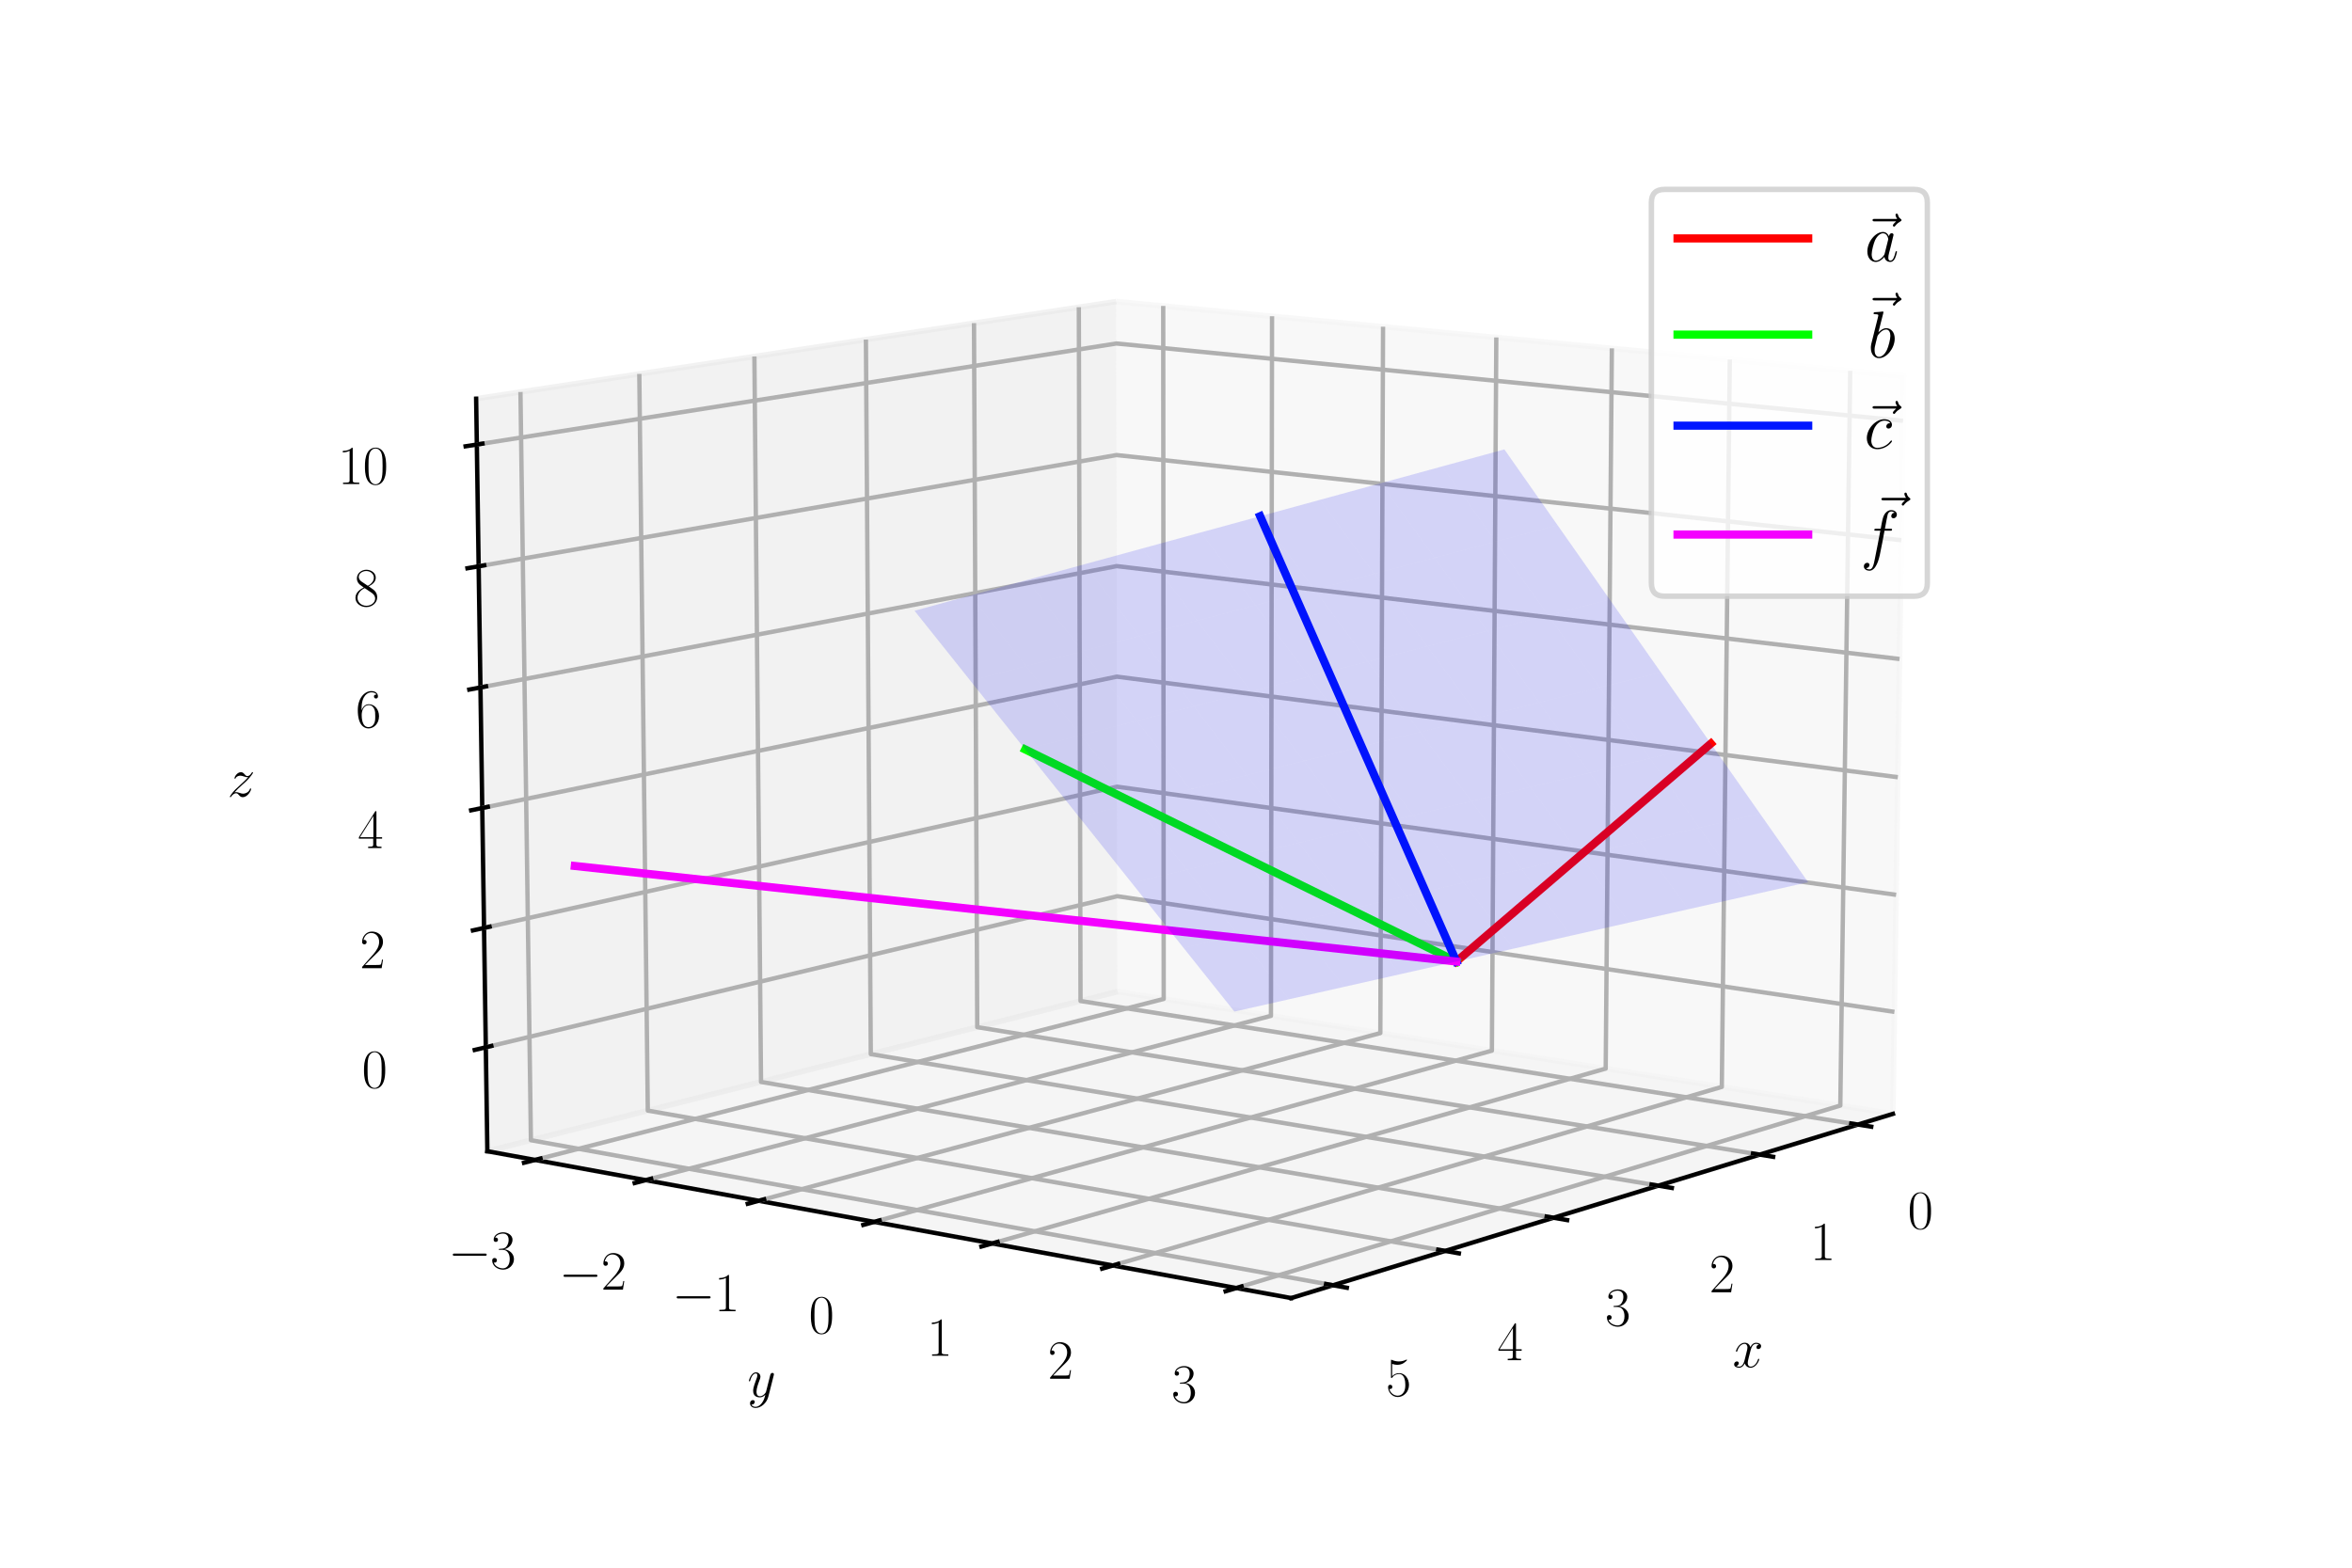<?xml version="1.0" encoding="utf-8" standalone="no"?>
<!DOCTYPE svg PUBLIC "-//W3C//DTD SVG 1.1//EN"
  "http://www.w3.org/Graphics/SVG/1.1/DTD/svg11.dtd">
<svg xmlns:xlink="http://www.w3.org/1999/xlink" width="432pt" height="288pt" viewBox="0 0 432 288" xmlns="http://www.w3.org/2000/svg" version="1.1">
 <defs>
  <style type="text/css">*{stroke-linejoin: round; stroke-linecap: butt}</style>
 </defs>
 <g id="figure_1">
  <g id="patch_1">
   <path d="M 0 288 
L 432 288 
L 432 0 
L 0 0 
z
" style="fill: #ffffff"/>
  </g>
  <g id="patch_2">
   <path d="M 72 288 
L 360 288 
L 360 0 
L 72 0 
z
" style="fill: #ffffff"/>
  </g>
  <g id="pane3d_1">
   <g id="patch_3">
    <path d="M 205.24 182.176 
L 347.68 204.625 
L 349.657 69.06 
L 205.029 55.393 
" style="fill: #f2f2f2; opacity: 0.5; stroke: #f2f2f2; stroke-linejoin: miter"/>
   </g>
  </g>
  <g id="pane3d_2">
   <g id="patch_4">
    <path d="M 205.24 182.176 
L 89.515 211.491 
L 87.457 73.245 
L 205.029 55.393 
" style="fill: #e6e6e6; opacity: 0.5; stroke: #e6e6e6; stroke-linejoin: miter"/>
   </g>
  </g>
  <g id="pane3d_3">
   <g id="patch_5">
    <path d="M 205.24 182.176 
L 89.515 211.491 
L 237.149 238.468 
L 347.68 204.625 
" style="fill: #ececec; opacity: 0.5; stroke: #ececec; stroke-linejoin: miter"/>
   </g>
  </g>
  <g id="axis3d_1">
   <g id="line2d_1">
    <path d="M 347.68 204.625 
L 237.149 238.468 
" style="fill: none; stroke: #000000; stroke-width: 0.8; stroke-linecap: square"/>
   </g>
   <g id="text_1">
    <!-- $x$ -->
    <g transform="translate(318.228 251.166)scale(0.1 -0.1)">
     <defs>
      <path id="CMMI12-78" d="M 3034 2606 
C 2829 2567 2752 2414 2752 2293 
C 2752 2139 2874 2088 2963 2088 
C 3155 2088 3290 2254 3290 2427 
C 3290 2695 2982 2816 2714 2816 
C 2323 2816 2106 2433 2048 2312 
C 1901 2816 1504 2816 1389 2816 
C 736 2816 390 1980 390 1839 
C 390 1814 416 1782 461 1782 
C 512 1782 525 1820 538 1846 
C 755 2555 1184 2689 1370 2689 
C 1658 2689 1715 2420 1715 2267 
C 1715 2127 1677 1980 1600 1673 
L 1382 798 
C 1286 415 1101 64 762 64 
C 730 64 570 64 435 147 
C 666 192 717 383 717 460 
C 717 588 621 664 499 664 
C 346 664 179 530 179 326 
C 179 57 480 -64 755 -64 
C 1062 -64 1280 179 1414 441 
C 1517 64 1837 -64 2074 -64 
C 2726 -64 3072 773 3072 913 
C 3072 945 3046 971 3008 971 
C 2950 971 2944 939 2925 888 
C 2752 326 2381 64 2093 64 
C 1869 64 1747 230 1747 492 
C 1747 632 1773 734 1875 1156 
L 2099 2024 
C 2195 2408 2413 2689 2707 2689 
C 2720 2689 2899 2689 3034 2606 
z
" transform="scale(0.016)"/>
     </defs>
     <use xlink:href="#CMMI12-78" transform="scale(0.996)"/>
    </g>
   </g>
   <g id="Line3DCollection_1">
    <path d="M 341.248 206.595 
L 198.464 183.893 
L 198.153 56.437 
" style="fill: none; stroke: #b0b0b0; stroke-width: 0.8"/>
    <path d="M 323.214 212.116 
L 179.493 188.699 
L 178.898 59.361 
" style="fill: none; stroke: #b0b0b0; stroke-width: 0.8"/>
    <path d="M 304.587 217.819 
L 159.941 193.651 
L 159.044 62.376 
" style="fill: none; stroke: #b0b0b0; stroke-width: 0.8"/>
    <path d="M 285.337 223.713 
L 139.78 198.759 
L 138.563 65.485 
" style="fill: none; stroke: #b0b0b0; stroke-width: 0.8"/>
    <path d="M 265.431 229.808 
L 118.982 204.027 
L 117.423 68.695 
" style="fill: none; stroke: #b0b0b0; stroke-width: 0.8"/>
    <path d="M 244.836 236.114 
L 97.515 209.465 
L 95.594 72.01 
" style="fill: none; stroke: #b0b0b0; stroke-width: 0.8"/>
   </g>
   <g id="xtick_1">
    <g id="line2d_2">
     <path d="M 340.025 206.4 
L 343.698 206.984 
" style="fill: none; stroke: #000000; stroke-width: 0.8; stroke-linecap: square"/>
    </g>
    <g id="text_2">
     <!-- $\mathdefault{0}$ -->
     <g transform="translate(350.392 225.722)scale(0.1 -0.1)">
      <defs>
       <path id="CMR17-30" d="M 2688 2025 
C 2688 2416 2682 3080 2413 3591 
C 2176 4039 1798 4198 1466 4198 
C 1158 4198 768 4058 525 3597 
C 269 3118 243 2524 243 2025 
C 243 1661 250 1106 448 619 
C 723 -39 1216 -128 1466 -128 
C 1760 -128 2208 -7 2470 600 
C 2662 1042 2688 1559 2688 2025 
z
M 1466 -26 
C 1056 -26 813 325 723 812 
C 653 1188 653 1738 653 2096 
C 653 2588 653 2997 736 3387 
C 858 3929 1216 4096 1466 4096 
C 1728 4096 2067 3923 2189 3400 
C 2272 3036 2278 2607 2278 2096 
C 2278 1680 2278 1169 2202 792 
C 2067 95 1690 -26 1466 -26 
z
" transform="scale(0.016)"/>
      </defs>
      <use xlink:href="#CMR17-30" transform="scale(0.996)"/>
     </g>
    </g>
   </g>
   <g id="xtick_2">
    <g id="line2d_3">
     <path d="M 321.982 211.915 
L 325.683 212.518 
" style="fill: none; stroke: #000000; stroke-width: 0.8; stroke-linecap: square"/>
    </g>
    <g id="text_3">
     <!-- $\mathdefault{1}$ -->
     <g transform="translate(332.469 231.467)scale(0.1 -0.1)">
      <defs>
       <path id="CMR17-31" d="M 1702 4058 
C 1702 4192 1696 4192 1606 4192 
C 1357 3916 979 3827 621 3827 
C 602 3827 570 3827 563 3808 
C 557 3795 557 3782 557 3648 
C 755 3648 1088 3686 1344 3839 
L 1344 461 
C 1344 236 1331 160 781 160 
L 589 160 
L 589 0 
C 896 0 1216 0 1523 0 
C 1830 0 2150 0 2458 0 
L 2458 160 
L 2266 160 
C 1715 160 1702 230 1702 458 
L 1702 4058 
z
" transform="scale(0.016)"/>
      </defs>
      <use xlink:href="#CMR17-31" transform="scale(0.996)"/>
     </g>
    </g>
   </g>
   <g id="xtick_3">
    <g id="line2d_4">
     <path d="M 303.345 217.612 
L 307.075 218.235 
" style="fill: none; stroke: #000000; stroke-width: 0.8; stroke-linecap: square"/>
    </g>
    <g id="text_4">
     <!-- $\mathdefault{2}$ -->
     <g transform="translate(313.953 237.401)scale(0.1 -0.1)">
      <defs>
       <path id="CMR17-32" d="M 2669 989 
L 2554 989 
C 2490 536 2438 459 2413 420 
C 2381 369 1920 369 1830 369 
L 602 369 
C 832 619 1280 1072 1824 1597 
C 2214 1967 2669 2402 2669 3035 
C 2669 3790 2067 4224 1395 4224 
C 691 4224 262 3604 262 3030 
C 262 2780 448 2748 525 2748 
C 589 2748 781 2787 781 3010 
C 781 3207 614 3264 525 3264 
C 486 3264 448 3258 422 3245 
C 544 3790 915 4058 1306 4058 
C 1862 4058 2227 3617 2227 3035 
C 2227 2479 1901 2000 1536 1584 
L 262 146 
L 262 0 
L 2515 0 
L 2669 989 
z
" transform="scale(0.016)"/>
      </defs>
      <use xlink:href="#CMR17-32" transform="scale(0.996)"/>
     </g>
    </g>
   </g>
   <g id="xtick_4">
    <g id="line2d_5">
     <path d="M 284.086 223.499 
L 287.843 224.143 
" style="fill: none; stroke: #000000; stroke-width: 0.8; stroke-linecap: square"/>
    </g>
    <g id="text_5">
     <!-- $\mathdefault{3}$ -->
     <g transform="translate(294.814 243.534)scale(0.1 -0.1)">
      <defs>
       <path id="CMR17-33" d="M 1414 2157 
C 1984 2157 2234 1662 2234 1090 
C 2234 320 1824 25 1453 25 
C 1114 25 563 194 390 693 
C 422 680 454 680 486 680 
C 640 680 755 782 755 948 
C 755 1133 614 1216 486 1216 
C 378 1216 211 1165 211 926 
C 211 335 787 -128 1466 -128 
C 2176 -128 2720 430 2720 1085 
C 2720 1707 2208 2157 1600 2227 
C 2086 2328 2554 2756 2554 3329 
C 2554 3820 2048 4179 1472 4179 
C 890 4179 378 3829 378 3329 
C 378 3110 544 3072 627 3072 
C 762 3072 877 3155 877 3321 
C 877 3486 762 3569 627 3569 
C 602 3569 570 3569 544 3557 
C 730 3959 1235 4032 1459 4032 
C 1683 4032 2106 3925 2106 3320 
C 2106 3143 2080 2828 1862 2550 
C 1670 2304 1453 2304 1242 2284 
C 1210 2284 1062 2269 1037 2269 
C 992 2263 966 2257 966 2208 
C 966 2163 973 2157 1101 2157 
L 1414 2157 
z
" transform="scale(0.016)"/>
      </defs>
      <use xlink:href="#CMR17-33" transform="scale(0.996)"/>
     </g>
    </g>
   </g>
   <g id="xtick_5">
    <g id="line2d_6">
     <path d="M 264.171 229.586 
L 267.956 230.253 
" style="fill: none; stroke: #000000; stroke-width: 0.8; stroke-linecap: square"/>
    </g>
    <g id="text_6">
     <!-- $\mathdefault{4}$ -->
     <g transform="translate(275.022 249.878)scale(0.1 -0.1)">
      <defs>
       <path id="CMR17-34" d="M 2150 4122 
C 2150 4256 2144 4256 2029 4256 
L 128 1254 
L 128 1088 
L 1779 1088 
L 1779 457 
C 1779 224 1766 160 1318 160 
L 1197 160 
L 1197 0 
C 1402 0 1747 0 1965 0 
C 2182 0 2528 0 2733 0 
L 2733 160 
L 2611 160 
C 2163 160 2150 224 2150 457 
L 2150 1088 
L 2803 1088 
L 2803 1254 
L 2150 1254 
L 2150 4122 
z
M 1798 3703 
L 1798 1254 
L 256 1254 
L 1798 3703 
z
" transform="scale(0.016)"/>
      </defs>
      <use xlink:href="#CMR17-34" transform="scale(0.996)"/>
     </g>
    </g>
   </g>
   <g id="xtick_6">
    <g id="line2d_7">
     <path d="M 243.567 235.884 
L 247.379 236.574 
" style="fill: none; stroke: #000000; stroke-width: 0.8; stroke-linecap: square"/>
    </g>
    <g id="text_7">
     <!-- $\mathdefault{5}$ -->
     <g transform="translate(254.54 256.442)scale(0.1 -0.1)">
      <defs>
       <path id="CMR17-35" d="M 730 3692 
C 794 3666 1056 3584 1325 3584 
C 1920 3584 2246 3911 2432 4100 
C 2432 4157 2432 4192 2394 4192 
C 2387 4192 2374 4192 2323 4163 
C 2099 4058 1837 3973 1517 3973 
C 1325 3973 1037 3999 723 4139 
C 653 4171 640 4171 634 4171 
C 602 4171 595 4164 595 4037 
L 595 2203 
C 595 2089 595 2057 659 2057 
C 691 2057 704 2070 736 2114 
C 941 2401 1222 2522 1542 2522 
C 1766 2522 2246 2382 2246 1289 
C 2246 1085 2246 715 2054 421 
C 1894 159 1645 25 1370 25 
C 947 25 518 320 403 814 
C 429 807 480 795 506 795 
C 589 795 749 840 749 1038 
C 749 1210 627 1280 506 1280 
C 358 1280 262 1190 262 1011 
C 262 454 704 -128 1382 -128 
C 2042 -128 2669 440 2669 1264 
C 2669 2030 2170 2624 1549 2624 
C 1222 2624 947 2503 730 2274 
L 730 3692 
z
" transform="scale(0.016)"/>
      </defs>
      <use xlink:href="#CMR17-35" transform="scale(0.996)"/>
     </g>
    </g>
   </g>
  </g>
  <g id="axis3d_2">
   <g id="line2d_8">
    <path d="M 89.515 211.491 
L 237.149 238.468 
" style="fill: none; stroke: #000000; stroke-width: 0.8; stroke-linecap: square"/>
   </g>
   <g id="text_8">
    <!-- $y$ -->
    <g transform="translate(137.274 256.605)scale(0.1 -0.1)">
     <defs>
      <path id="CMMI12-79" d="M 1683 -700 
C 1510 -939 1261 -1152 947 -1152 
C 870 -1152 563 -1152 467 -889 
C 486 -895 518 -895 531 -895 
C 723 -895 851 -729 851 -582 
C 851 -435 730 -384 634 -384 
C 531 -384 307 -458 307 -759 
C 307 -1071 582 -1286 947 -1286 
C 1587 -1286 2234 -700 2413 6 
L 3040 2485 
C 3046 2517 3059 2556 3059 2594 
C 3059 2689 2982 2753 2886 2753 
C 2829 2753 2694 2727 2643 2535 
L 2170 658 
C 2138 543 2138 530 2086 460 
C 1958 281 1747 64 1440 64 
C 1082 64 1050 415 1050 588 
C 1050 952 1222 1443 1395 1903 
C 1466 2088 1504 2178 1504 2305 
C 1504 2574 1312 2816 998 2816 
C 410 2816 173 1890 173 1839 
C 173 1814 198 1782 243 1782 
C 301 1782 307 1807 333 1897 
C 486 2433 730 2689 979 2689 
C 1037 2689 1146 2689 1146 2478 
C 1146 2312 1075 2127 979 1884 
C 666 1047 666 837 666 683 
C 666 77 1101 -64 1421 -64 
C 1606 -64 1837 -6 2061 230 
L 2067 224 
C 1971 -147 1907 -392 1683 -700 
z
" transform="scale(0.016)"/>
     </defs>
     <use xlink:href="#CMMI12-79" transform="scale(0.996)"/>
    </g>
   </g>
   <g id="Line3DCollection_2">
    <path d="M 213.651 56.208 
L 213.74 183.516 
L 98.271 213.091 
" style="fill: none; stroke: #b0b0b0; stroke-width: 0.8"/>
    <path d="M 233.64 58.097 
L 233.442 186.621 
L 118.591 216.804 
" style="fill: none; stroke: #b0b0b0; stroke-width: 0.8"/>
    <path d="M 254.029 60.023 
L 253.531 189.787 
L 139.349 220.597 
" style="fill: none; stroke: #b0b0b0; stroke-width: 0.8"/>
    <path d="M 274.83 61.989 
L 274.022 193.016 
L 160.561 224.473 
" style="fill: none; stroke: #b0b0b0; stroke-width: 0.8"/>
    <path d="M 296.056 63.995 
L 294.924 196.311 
L 182.242 228.435 
" style="fill: none; stroke: #b0b0b0; stroke-width: 0.8"/>
    <path d="M 317.72 66.042 
L 316.251 199.672 
L 204.406 232.485 
" style="fill: none; stroke: #b0b0b0; stroke-width: 0.8"/>
    <path d="M 339.836 68.132 
L 338.017 203.102 
L 227.071 236.626 
" style="fill: none; stroke: #b0b0b0; stroke-width: 0.8"/>
   </g>
   <g id="xtick_7">
    <g id="line2d_9">
     <path d="M 99.28 212.833 
L 96.248 213.609 
" style="fill: none; stroke: #000000; stroke-width: 0.8; stroke-linecap: square"/>
    </g>
    <g id="text_9">
     <!-- $\mathdefault{−3}$ -->
     <g transform="translate(82.318 233.046)scale(0.1 -0.1)">
      <defs>
       <path id="CMSY10-0" d="M 4218 1472 
C 4326 1472 4442 1472 4442 1600 
C 4442 1728 4326 1728 4218 1728 
L 755 1728 
C 646 1728 531 1728 531 1600 
C 531 1472 646 1472 755 1472 
L 4218 1472 
z
" transform="scale(0.016)"/>
      </defs>
      <use xlink:href="#CMSY10-0" transform="scale(0.996)"/>
      <use xlink:href="#CMR17-33" transform="translate(77.487 0)scale(0.996)"/>
     </g>
    </g>
   </g>
   <g id="xtick_8">
    <g id="line2d_10">
     <path d="M 119.595 216.54 
L 116.577 217.333 
" style="fill: none; stroke: #000000; stroke-width: 0.8; stroke-linecap: square"/>
    </g>
    <g id="text_10">
     <!-- $\mathdefault{−2}$ -->
     <g transform="translate(102.658 236.921)scale(0.1 -0.1)">
      <use xlink:href="#CMSY10-0" transform="scale(0.996)"/>
      <use xlink:href="#CMR17-32" transform="translate(77.487 0)scale(0.996)"/>
     </g>
    </g>
   </g>
   <g id="xtick_9">
    <g id="line2d_11">
     <path d="M 140.349 220.328 
L 137.346 221.138 
" style="fill: none; stroke: #000000; stroke-width: 0.8; stroke-linecap: square"/>
    </g>
    <g id="text_11">
     <!-- $\mathdefault{−1}$ -->
     <g transform="translate(123.439 240.881)scale(0.1 -0.1)">
      <use xlink:href="#CMSY10-0" transform="scale(0.996)"/>
      <use xlink:href="#CMR17-31" transform="translate(77.487 0)scale(0.996)"/>
     </g>
    </g>
   </g>
   <g id="xtick_10">
    <g id="line2d_12">
     <path d="M 161.556 224.198 
L 158.569 225.026 
" style="fill: none; stroke: #000000; stroke-width: 0.8; stroke-linecap: square"/>
    </g>
    <g id="text_12">
     <!-- $\mathdefault{0}$ -->
     <g transform="translate(148.551 244.928)scale(0.1 -0.1)">
      <use xlink:href="#CMR17-30" transform="scale(0.996)"/>
     </g>
    </g>
   </g>
   <g id="xtick_11">
    <g id="line2d_13">
     <path d="M 183.23 228.153 
L 180.261 229 
" style="fill: none; stroke: #000000; stroke-width: 0.8; stroke-linecap: square"/>
    </g>
    <g id="text_13">
     <!-- $\mathdefault{1}$ -->
     <g transform="translate(170.261 249.064)scale(0.1 -0.1)">
      <use xlink:href="#CMR17-31" transform="scale(0.996)"/>
     </g>
    </g>
   </g>
   <g id="xtick_12">
    <g id="line2d_14">
     <path d="M 205.388 232.197 
L 202.438 233.062 
" style="fill: none; stroke: #000000; stroke-width: 0.8; stroke-linecap: square"/>
    </g>
    <g id="text_14">
     <!-- $\mathdefault{2}$ -->
     <g transform="translate(192.459 253.294)scale(0.1 -0.1)">
      <use xlink:href="#CMR17-32" transform="scale(0.996)"/>
     </g>
    </g>
   </g>
   <g id="xtick_13">
    <g id="line2d_15">
     <path d="M 228.046 236.332 
L 225.117 237.217 
" style="fill: none; stroke: #000000; stroke-width: 0.8; stroke-linecap: square"/>
    </g>
    <g id="text_15">
     <!-- $\mathdefault{3}$ -->
     <g transform="translate(215.161 257.62)scale(0.1 -0.1)">
      <use xlink:href="#CMR17-33" transform="scale(0.996)"/>
     </g>
    </g>
   </g>
  </g>
  <g id="axis3d_3">
   <g id="line2d_16">
    <path d="M 89.515 211.491 
L 87.457 73.245 
" style="fill: none; stroke: #000000; stroke-width: 0.8; stroke-linecap: square"/>
   </g>
   <g id="text_16">
    <!-- $z$ -->
    <g transform="translate(41.781 146.347)scale(0.1 -0.1)">
     <defs>
      <path id="CMMI12-7a" d="M 813 486 
C 1088 803 1312 1004 1632 1296 
C 2016 1632 2182 1793 2272 1891 
C 2720 2338 2944 2713 2944 2764 
C 2944 2816 2893 2816 2880 2816 
C 2835 2816 2822 2793 2790 2750 
C 2630 2494 2477 2367 2310 2367 
C 2176 2367 2106 2421 1984 2565 
C 1850 2715 1741 2816 1555 2816 
C 1088 2816 806 2257 806 2128 
C 806 2108 813 2068 870 2068 
C 922 2068 928 2091 947 2133 
C 1056 2372 1363 2414 1485 2414 
C 1619 2414 1747 2376 1882 2327 
C 2125 2240 2227 2240 2291 2240 
C 2336 2240 2362 2240 2394 2246 
C 2182 1994 1837 1683 1549 1418 
L 902 816 
C 512 415 275 33 275 -12 
C 275 -51 307 -64 346 -64 
C 384 -64 390 -57 435 14 
C 538 163 742 384 979 384 
C 1114 384 1178 342 1306 193 
C 1427 61 1536 -64 1741 -64 
C 2368 -64 2726 732 2726 876 
C 2726 903 2720 942 2656 942 
C 2605 942 2598 917 2579 855 
C 2438 488 2061 338 1811 338 
C 1677 338 1549 376 1414 425 
C 1158 512 1088 512 1005 512 
C 941 512 870 512 813 486 
z
" transform="scale(0.016)"/>
     </defs>
     <use xlink:href="#CMMI12-7a" transform="scale(0.996)"/>
    </g>
   </g>
   <g id="Line3DCollection_3">
    <path d="M 89.231 192.396 
L 205.211 164.644 
L 347.953 185.895 
" style="fill: none; stroke: #b0b0b0; stroke-width: 0.8"/>
    <path d="M 88.905 170.471 
L 205.178 144.522 
L 348.267 164.391 
" style="fill: none; stroke: #b0b0b0; stroke-width: 0.8"/>
    <path d="M 88.577 148.436 
L 205.144 124.307 
L 348.582 142.782 
" style="fill: none; stroke: #b0b0b0; stroke-width: 0.8"/>
    <path d="M 88.247 126.29 
L 205.11 103.999 
L 348.899 121.066 
" style="fill: none; stroke: #b0b0b0; stroke-width: 0.8"/>
    <path d="M 87.916 104.033 
L 205.076 83.598 
L 349.217 99.243 
" style="fill: none; stroke: #b0b0b0; stroke-width: 0.8"/>
    <path d="M 87.583 81.663 
L 205.042 63.103 
L 349.537 77.312 
" style="fill: none; stroke: #b0b0b0; stroke-width: 0.8"/>
   </g>
   <g id="xtick_14">
    <g id="line2d_17">
     <path d="M 90.244 192.154 
L 87.2 192.882 
" style="fill: none; stroke: #000000; stroke-width: 0.8; stroke-linecap: square"/>
    </g>
    <g id="text_17">
     <!-- $\mathdefault{0}$ -->
     <g transform="translate(66.471 199.824)scale(0.1 -0.1)">
      <use xlink:href="#CMR17-30" transform="scale(0.996)"/>
     </g>
    </g>
   </g>
   <g id="xtick_15">
    <g id="line2d_18">
     <path d="M 89.921 170.244 
L 86.868 170.925 
" style="fill: none; stroke: #000000; stroke-width: 0.8; stroke-linecap: square"/>
    </g>
    <g id="text_18">
     <!-- $\mathdefault{2}$ -->
     <g transform="translate(66.093 177.866)scale(0.1 -0.1)">
      <use xlink:href="#CMR17-32" transform="scale(0.996)"/>
     </g>
    </g>
   </g>
   <g id="xtick_16">
    <g id="line2d_19">
     <path d="M 89.595 148.225 
L 86.535 148.858 
" style="fill: none; stroke: #000000; stroke-width: 0.8; stroke-linecap: square"/>
    </g>
    <g id="text_19">
     <!-- $\mathdefault{4}$ -->
     <g transform="translate(65.714 155.797)scale(0.1 -0.1)">
      <use xlink:href="#CMR17-34" transform="scale(0.996)"/>
     </g>
    </g>
   </g>
   <g id="xtick_17">
    <g id="line2d_20">
     <path d="M 89.268 126.095 
L 86.199 126.68 
" style="fill: none; stroke: #000000; stroke-width: 0.8; stroke-linecap: square"/>
    </g>
    <g id="text_20">
     <!-- $\mathdefault{6}$ -->
     <g transform="translate(65.332 133.618)scale(0.1 -0.1)">
      <defs>
       <path id="CMR17-36" d="M 678 2176 
C 678 3690 1395 4032 1811 4032 
C 1946 4032 2272 4009 2400 3776 
C 2298 3776 2106 3776 2106 3553 
C 2106 3381 2246 3323 2336 3323 
C 2394 3323 2566 3348 2566 3560 
C 2566 3954 2246 4179 1805 4179 
C 1043 4179 243 3390 243 1984 
C 243 253 966 -128 1478 -128 
C 2099 -128 2688 427 2688 1283 
C 2688 2081 2170 2662 1517 2662 
C 1126 2662 838 2407 678 1960 
L 678 2176 
z
M 1478 25 
C 691 25 691 1200 691 1436 
C 691 1896 909 2560 1504 2560 
C 1613 2560 1926 2560 2138 2120 
C 2253 1870 2253 1609 2253 1289 
C 2253 944 2253 690 2118 434 
C 1978 171 1773 25 1478 25 
z
" transform="scale(0.016)"/>
      </defs>
      <use xlink:href="#CMR17-36" transform="scale(0.996)"/>
     </g>
    </g>
   </g>
   <g id="xtick_18">
    <g id="line2d_21">
     <path d="M 88.94 103.854 
L 85.862 104.391 
" style="fill: none; stroke: #000000; stroke-width: 0.8; stroke-linecap: square"/>
    </g>
    <g id="text_21">
     <!-- $\mathdefault{8}$ -->
     <g transform="translate(64.949 111.326)scale(0.1 -0.1)">
      <defs>
       <path id="CMR17-38" d="M 1741 2264 
C 2144 2467 2554 2773 2554 3263 
C 2554 3841 1990 4179 1472 4179 
C 890 4179 378 3759 378 3180 
C 378 3021 416 2747 666 2505 
C 730 2442 998 2251 1171 2130 
C 883 1983 211 1634 211 934 
C 211 279 838 -128 1459 -128 
C 2144 -128 2720 362 2720 1010 
C 2720 1590 2330 1857 2074 2029 
L 1741 2264 
z
M 902 2822 
C 851 2854 595 3051 595 3351 
C 595 3739 998 4032 1459 4032 
C 1965 4032 2336 3676 2336 3262 
C 2336 2669 1670 2331 1638 2331 
C 1632 2331 1626 2331 1574 2370 
L 902 2822 
z
M 2080 1519 
C 2176 1449 2483 1240 2483 851 
C 2483 381 2010 25 1472 25 
C 890 25 448 438 448 940 
C 448 1443 838 1862 1280 2060 
L 2080 1519 
z
" transform="scale(0.016)"/>
      </defs>
      <use xlink:href="#CMR17-38" transform="scale(0.996)"/>
     </g>
    </g>
   </g>
   <g id="xtick_19">
    <g id="line2d_22">
     <path d="M 88.61 81.501 
L 85.523 81.988 
" style="fill: none; stroke: #000000; stroke-width: 0.8; stroke-linecap: square"/>
    </g>
    <g id="text_22">
     <!-- $\mathdefault{10}$ -->
     <g transform="translate(62.073 88.923)scale(0.1 -0.1)">
      <use xlink:href="#CMR17-31" transform="scale(0.996)"/>
      <use xlink:href="#CMR17-30" transform="translate(45.69 0)scale(0.996)"/>
     </g>
    </g>
   </g>
  </g>
  <g id="axes_1">
   <g id="line2d_23">
    <path d="M 267.496 176.644 
L 314.24 136.611 
" clip-path="url(#p031f3761cf)" style="fill: none; stroke: #ff0000; stroke-width: 1.5; stroke-linecap: square"/>
   </g>
   <g id="line2d_24">
    <path d="M 267.496 176.644 
L 188.303 137.679 
" clip-path="url(#p031f3761cf)" style="fill: none; stroke: #00ff00; stroke-width: 1.5; stroke-linecap: square"/>
   </g>
   <g id="line2d_25">
    <path d="M 267.496 176.644 
L 231.456 94.832 
" clip-path="url(#p031f3761cf)" style="fill: none; stroke: #0016ff; stroke-width: 1.5; stroke-linecap: square"/>
   </g>
   <g id="line2d_26">
    <path d="M 267.496 176.644 
L 105.581 159.087 
" clip-path="url(#p031f3761cf)" style="fill: none; stroke: #f400ff; stroke-width: 1.5; stroke-linecap: square"/>
   </g>
   <g id="Poly3DCollection_1">
    <path d="M 226.726 185.839 
L 217.386 174.132 
L 227.457 171.786 
L 236.754 183.577 
z
" clip-path="url(#p031f3761cf)" style="fill: #0000f5; fill-opacity: 0.15"/>
    <path d="M 236.754 183.577 
L 227.457 171.786 
L 237.637 169.414 
L 246.891 181.291 
z
" clip-path="url(#p031f3761cf)" style="fill: #0000f5; fill-opacity: 0.15"/>
    <path d="M 217.386 174.132 
L 207.872 162.207 
L 217.985 159.774 
L 227.457 171.786 
z
" clip-path="url(#p031f3761cf)" style="fill: #0000f5; fill-opacity: 0.15"/>
    <path d="M 246.891 181.291 
L 237.637 169.414 
L 247.929 167.016 
L 257.137 178.98 
z
" clip-path="url(#p031f3761cf)" style="fill: #0000f5; fill-opacity: 0.15"/>
    <path d="M 227.457 171.786 
L 217.985 159.774 
L 228.209 157.313 
L 237.637 169.414 
z
" clip-path="url(#p031f3761cf)" style="fill: #0000f5; fill-opacity: 0.15"/>
    <path d="M 257.137 178.98 
L 247.929 167.016 
L 258.334 164.592 
L 267.496 176.644 
z
" clip-path="url(#p031f3761cf)" style="fill: #0000f5; fill-opacity: 0.15"/>
    <path d="M 207.872 162.207 
L 198.179 150.058 
L 208.334 147.534 
L 217.985 159.774 
z
" clip-path="url(#p031f3761cf)" style="fill: #0000f5; fill-opacity: 0.15"/>
    <path d="M 237.637 169.414 
L 228.209 157.313 
L 238.546 154.826 
L 247.929 167.016 
z
" clip-path="url(#p031f3761cf)" style="fill: #0000f5; fill-opacity: 0.15"/>
    <path d="M 267.496 176.644 
L 258.334 164.592 
L 268.855 162.141 
L 277.968 174.282 
z
" clip-path="url(#p031f3761cf)" style="fill: #0000f5; fill-opacity: 0.15"/>
    <path d="M 217.985 159.774 
L 208.334 147.534 
L 218.601 144.983 
L 228.209 157.313 
z
" clip-path="url(#p031f3761cf)" style="fill: #0000f5; fill-opacity: 0.15"/>
    <path d="M 247.929 167.016 
L 238.546 154.826 
L 248.998 152.311 
L 258.334 164.592 
z
" clip-path="url(#p031f3761cf)" style="fill: #0000f5; fill-opacity: 0.15"/>
    <path d="M 277.968 174.282 
L 268.855 162.141 
L 279.493 159.662 
L 288.556 171.894 
z
" clip-path="url(#p031f3761cf)" style="fill: #0000f5; fill-opacity: 0.15"/>
    <path d="M 198.179 150.058 
L 188.303 137.679 
L 198.499 135.062 
L 208.334 147.534 
z
" clip-path="url(#p031f3761cf)" style="fill: #0000f5; fill-opacity: 0.15"/>
    <path d="M 228.209 157.313 
L 218.601 144.983 
L 228.984 142.403 
L 238.546 154.826 
z
" clip-path="url(#p031f3761cf)" style="fill: #0000f5; fill-opacity: 0.15"/>
    <path d="M 258.334 164.592 
L 248.998 152.311 
L 259.567 149.767 
L 268.855 162.141 
z
" clip-path="url(#p031f3761cf)" style="fill: #0000f5; fill-opacity: 0.15"/>
    <path d="M 288.556 171.894 
L 279.493 159.662 
L 290.251 157.156 
L 299.262 169.479 
z
" clip-path="url(#p031f3761cf)" style="fill: #0000f5; fill-opacity: 0.15"/>
    <path d="M 208.334 147.534 
L 198.499 135.062 
L 208.81 132.416 
L 218.601 144.983 
z
" clip-path="url(#p031f3761cf)" style="fill: #0000f5; fill-opacity: 0.15"/>
    <path d="M 238.546 154.826 
L 228.984 142.403 
L 239.482 139.793 
L 248.998 152.311 
z
" clip-path="url(#p031f3761cf)" style="fill: #0000f5; fill-opacity: 0.15"/>
    <path d="M 268.855 162.141 
L 259.567 149.767 
L 270.256 147.195 
L 279.493 159.662 
z
" clip-path="url(#p031f3761cf)" style="fill: #0000f5; fill-opacity: 0.15"/>
    <path d="M 188.303 137.679 
L 178.237 125.062 
L 188.475 122.349 
L 198.499 135.062 
z
" clip-path="url(#p031f3761cf)" style="fill: #0000f5; fill-opacity: 0.15"/>
    <path d="M 299.262 169.479 
L 290.251 157.156 
L 301.13 154.622 
L 310.087 167.038 
z
" clip-path="url(#p031f3761cf)" style="fill: #0000f5; fill-opacity: 0.15"/>
    <path d="M 218.601 144.983 
L 208.81 132.416 
L 219.237 129.74 
L 228.984 142.403 
z
" clip-path="url(#p031f3761cf)" style="fill: #0000f5; fill-opacity: 0.15"/>
    <path d="M 248.998 152.311 
L 239.482 139.793 
L 250.1 137.155 
L 259.567 149.767 
z
" clip-path="url(#p031f3761cf)" style="fill: #0000f5; fill-opacity: 0.15"/>
    <path d="M 279.493 159.662 
L 270.256 147.195 
L 281.065 144.594 
L 290.251 157.156 
z
" clip-path="url(#p031f3761cf)" style="fill: #0000f5; fill-opacity: 0.15"/>
    <path d="M 198.499 135.062 
L 188.475 122.349 
L 198.828 119.605 
L 208.81 132.416 
z
" clip-path="url(#p031f3761cf)" style="fill: #0000f5; fill-opacity: 0.15"/>
    <path d="M 310.087 167.038 
L 301.13 154.622 
L 312.132 152.058 
L 321.034 164.569 
z
" clip-path="url(#p031f3761cf)" style="fill: #0000f5; fill-opacity: 0.15"/>
    <path d="M 228.984 142.403 
L 219.237 129.74 
L 229.782 127.033 
L 239.482 139.793 
z
" clip-path="url(#p031f3761cf)" style="fill: #0000f5; fill-opacity: 0.15"/>
    <path d="M 259.567 149.767 
L 250.1 137.155 
L 260.838 134.486 
L 270.256 147.195 
z
" clip-path="url(#p031f3761cf)" style="fill: #0000f5; fill-opacity: 0.15"/>
    <path d="M 178.237 125.062 
L 167.976 112.201 
L 178.255 109.389 
L 188.475 122.349 
z
" clip-path="url(#p031f3761cf)" style="fill: #0000f5; fill-opacity: 0.15"/>
    <path d="M 290.251 157.156 
L 281.065 144.594 
L 291.997 141.964 
L 301.13 154.622 
z
" clip-path="url(#p031f3761cf)" style="fill: #0000f5; fill-opacity: 0.15"/>
    <path d="M 208.81 132.416 
L 198.828 119.605 
L 209.3 116.83 
L 219.237 129.74 
z
" clip-path="url(#p031f3761cf)" style="fill: #0000f5; fill-opacity: 0.15"/>
    <path d="M 321.034 164.569 
L 312.132 152.058 
L 323.26 149.466 
L 332.105 162.072 
z
" clip-path="url(#p031f3761cf)" style="fill: #0000f5; fill-opacity: 0.15"/>
    <path d="M 239.482 139.793 
L 229.782 127.033 
L 240.448 124.296 
L 250.1 137.155 
z
" clip-path="url(#p031f3761cf)" style="fill: #0000f5; fill-opacity: 0.15"/>
    <path d="M 270.256 147.195 
L 260.838 134.486 
L 271.699 131.787 
L 281.065 144.594 
z
" clip-path="url(#p031f3761cf)" style="fill: #0000f5; fill-opacity: 0.15"/>
    <path d="M 188.475 122.349 
L 178.255 109.389 
L 188.652 106.544 
L 198.828 119.605 
z
" clip-path="url(#p031f3761cf)" style="fill: #0000f5; fill-opacity: 0.15"/>
    <path d="M 301.13 154.622 
L 291.997 141.964 
L 303.055 139.303 
L 312.132 152.058 
z
" clip-path="url(#p031f3761cf)" style="fill: #0000f5; fill-opacity: 0.15"/>
    <path d="M 219.237 129.74 
L 209.3 116.83 
L 219.892 114.023 
L 229.782 127.033 
z
" clip-path="url(#p031f3761cf)" style="fill: #0000f5; fill-opacity: 0.15"/>
    <path d="M 250.1 137.155 
L 240.448 124.296 
L 251.236 121.527 
L 260.838 134.486 
z
" clip-path="url(#p031f3761cf)" style="fill: #0000f5; fill-opacity: 0.15"/>
    <path d="M 281.065 144.594 
L 271.699 131.787 
L 282.686 129.057 
L 291.997 141.964 
z
" clip-path="url(#p031f3761cf)" style="fill: #0000f5; fill-opacity: 0.15"/>
    <path d="M 198.828 119.605 
L 188.652 106.544 
L 199.168 103.666 
L 209.3 116.83 
z
" clip-path="url(#p031f3761cf)" style="fill: #0000f5; fill-opacity: 0.15"/>
    <path d="M 312.132 152.058 
L 303.055 139.303 
L 314.24 136.611 
L 323.26 149.466 
z
" clip-path="url(#p031f3761cf)" style="fill: #0000f5; fill-opacity: 0.15"/>
    <path d="M 229.782 127.033 
L 219.892 114.023 
L 230.606 111.184 
L 240.448 124.296 
z
" clip-path="url(#p031f3761cf)" style="fill: #0000f5; fill-opacity: 0.15"/>
    <path d="M 260.838 134.486 
L 251.236 121.527 
L 262.149 118.727 
L 271.699 131.787 
z
" clip-path="url(#p031f3761cf)" style="fill: #0000f5; fill-opacity: 0.15"/>
    <path d="M 291.997 141.964 
L 282.686 129.057 
L 293.799 126.295 
L 303.055 139.303 
z
" clip-path="url(#p031f3761cf)" style="fill: #0000f5; fill-opacity: 0.15"/>
    <path d="M 209.3 116.83 
L 199.168 103.666 
L 209.806 100.756 
L 219.892 114.023 
z
" clip-path="url(#p031f3761cf)" style="fill: #0000f5; fill-opacity: 0.15"/>
    <path d="M 240.448 124.296 
L 230.606 111.184 
L 241.444 108.312 
L 251.236 121.527 
z
" clip-path="url(#p031f3761cf)" style="fill: #0000f5; fill-opacity: 0.15"/>
    <path d="M 271.699 131.787 
L 262.149 118.727 
L 273.189 115.894 
L 282.686 129.057 
z
" clip-path="url(#p031f3761cf)" style="fill: #0000f5; fill-opacity: 0.15"/>
    <path d="M 303.055 139.303 
L 293.799 126.295 
L 305.041 123.501 
L 314.24 136.611 
z
" clip-path="url(#p031f3761cf)" style="fill: #0000f5; fill-opacity: 0.15"/>
    <path d="M 219.892 114.023 
L 209.806 100.756 
L 220.568 97.811 
L 230.606 111.184 
z
" clip-path="url(#p031f3761cf)" style="fill: #0000f5; fill-opacity: 0.15"/>
    <path d="M 251.236 121.527 
L 241.444 108.312 
L 252.409 105.406 
L 262.149 118.727 
z
" clip-path="url(#p031f3761cf)" style="fill: #0000f5; fill-opacity: 0.15"/>
    <path d="M 282.686 129.057 
L 273.189 115.894 
L 284.357 113.027 
L 293.799 126.295 
z
" clip-path="url(#p031f3761cf)" style="fill: #0000f5; fill-opacity: 0.15"/>
    <path d="M 230.606 111.184 
L 220.568 97.811 
L 231.456 94.832 
L 241.444 108.312 
z
" clip-path="url(#p031f3761cf)" style="fill: #0000f5; fill-opacity: 0.15"/>
    <path d="M 262.149 118.727 
L 252.409 105.406 
L 263.502 102.466 
L 273.189 115.894 
z
" clip-path="url(#p031f3761cf)" style="fill: #0000f5; fill-opacity: 0.15"/>
    <path d="M 293.799 126.295 
L 284.357 113.027 
L 295.657 110.127 
L 305.041 123.501 
z
" clip-path="url(#p031f3761cf)" style="fill: #0000f5; fill-opacity: 0.15"/>
    <path d="M 241.444 108.312 
L 231.456 94.832 
L 242.472 91.817 
L 252.409 105.406 
z
" clip-path="url(#p031f3761cf)" style="fill: #0000f5; fill-opacity: 0.15"/>
    <path d="M 273.189 115.894 
L 263.502 102.466 
L 274.726 99.492 
L 284.357 113.027 
z
" clip-path="url(#p031f3761cf)" style="fill: #0000f5; fill-opacity: 0.15"/>
    <path d="M 252.409 105.406 
L 242.472 91.817 
L 253.618 88.767 
L 263.502 102.466 
z
" clip-path="url(#p031f3761cf)" style="fill: #0000f5; fill-opacity: 0.15"/>
    <path d="M 284.357 113.027 
L 274.726 99.492 
L 286.083 96.482 
L 295.657 110.127 
z
" clip-path="url(#p031f3761cf)" style="fill: #0000f5; fill-opacity: 0.15"/>
    <path d="M 263.502 102.466 
L 253.618 88.767 
L 264.898 85.681 
L 274.726 99.492 
z
" clip-path="url(#p031f3761cf)" style="fill: #0000f5; fill-opacity: 0.15"/>
    <path d="M 274.726 99.492 
L 264.898 85.681 
L 276.313 82.558 
L 286.083 96.482 
z
" clip-path="url(#p031f3761cf)" style="fill: #0000f5; fill-opacity: 0.15"/>
   </g>
   <g id="legend_1">
    <g id="patch_6">
     <path d="M 305.719 109.526 
L 351.6 109.526 
Q 354 109.526 354 107.126 
L 354 37.2 
Q 354 34.8 351.6 34.8 
L 305.719 34.8 
Q 303.319 34.8 303.319 37.2 
L 303.319 107.126 
Q 303.319 109.526 305.719 109.526 
z
" style="fill: #ffffff; opacity: 0.8; stroke: #cccccc; stroke-linejoin: miter"/>
    </g>
    <g id="line2d_27">
     <path d="M 308.119 43.8 
L 320.119 43.8 
L 332.119 43.8 
" style="fill: none; stroke: #ff0000; stroke-width: 1.5; stroke-linecap: square"/>
    </g>
    <g id="text_23">
     <!-- $\vec{a}$ -->
     <g transform="translate(341.719 48)scale(0.12 -0.12)">
      <defs>
       <path id="CMMI12-7e" d="M 3424 3835 
C 3347 3764 3110 3540 3110 3451 
C 3110 3387 3168 3329 3232 3329 
C 3290 3329 3315 3368 3360 3432 
C 3514 3624 3686 3745 3834 3828 
C 3898 3867 3942 3886 3942 3956 
C 3942 4014 3891 4046 3853 4078 
C 3674 4200 3629 4372 3610 4449 
C 3590 4500 3571 4577 3482 4577 
C 3443 4577 3366 4552 3366 4456 
C 3366 4398 3405 4244 3526 4072 
L 1376 4072 
C 1267 4072 1158 4072 1158 3950 
C 1158 3835 1274 3835 1376 3835 
L 3424 3835 
z
" transform="scale(0.016)"/>
       <path id="CMMI12-61" d="M 1926 760 
C 1894 651 1894 639 1805 517 
C 1664 338 1382 64 1082 64 
C 819 64 672 300 672 677 
C 672 1028 870 1743 992 2012 
C 1210 2459 1510 2689 1760 2689 
C 2182 2689 2266 2165 2266 2114 
C 2266 2108 2246 2024 2240 2012 
L 1926 760 
z
M 2336 2395 
C 2266 2561 2093 2816 1760 2816 
C 1037 2816 256 1884 256 939 
C 256 307 627 -64 1062 -64 
C 1414 -64 1715 211 1894 422 
C 1958 45 2259 -64 2451 -64 
C 2643 -64 2797 51 2912 281 
C 3014 498 3104 888 3104 913 
C 3104 945 3078 971 3040 971 
C 2982 971 2976 939 2950 843 
C 2854 466 2733 64 2470 64 
C 2285 64 2272 230 2272 358 
C 2272 505 2291 575 2349 824 
C 2394 984 2426 1124 2477 1309 
C 2714 2267 2771 2497 2771 2535 
C 2771 2625 2701 2695 2605 2695 
C 2400 2695 2349 2472 2336 2395 
z
" transform="scale(0.016)"/>
      </defs>
      <use xlink:href="#CMMI12-7e" transform="scale(0.996)"/>
      <use xlink:href="#CMMI12-61" transform="translate(6.446 0)scale(0.996)"/>
     </g>
    </g>
    <g id="line2d_28">
     <path d="M 308.119 61.476 
L 320.119 61.476 
L 332.119 61.476 
" style="fill: none; stroke: #00ff00; stroke-width: 1.5; stroke-linecap: square"/>
    </g>
    <g id="text_24">
     <!-- $\vec{b}$ -->
     <g transform="translate(341.719 65.676)scale(0.12 -0.12)">
      <defs>
       <path id="CMMI12-62" d="M 1478 4257 
C 1485 4283 1498 4321 1498 4352 
C 1498 4416 1434 4416 1421 4416 
C 1414 4416 1184 4393 1069 4377 
C 960 4377 864 4358 749 4358 
C 595 4345 550 4339 550 4224 
C 550 4160 614 4160 678 4160 
C 1005 4160 1005 4103 1005 4040 
C 1005 3996 954 3811 928 3696 
L 774 3085 
C 710 2831 346 1387 320 1272 
C 288 1114 288 1005 288 922 
C 288 274 653 -64 1069 -64 
C 1811 -64 2579 888 2579 1814 
C 2579 2401 2246 2816 1766 2816 
C 1434 2816 1133 2542 1011 2414 
L 1478 4257 
z
M 1075 64 
C 870 64 646 217 646 715 
C 646 926 666 1047 781 1494 
C 800 1577 902 1986 928 2069 
C 941 2120 1318 2689 1754 2689 
C 2035 2689 2163 2408 2163 2076 
C 2163 1769 1984 1047 1824 715 
C 1664 370 1370 64 1075 64 
z
" transform="scale(0.016)"/>
      </defs>
      <use xlink:href="#CMMI12-7e" transform="translate(0 26.29)scale(0.996)"/>
      <use xlink:href="#CMMI12-62" transform="translate(11.312 0)scale(0.996)"/>
     </g>
    </g>
    <g id="line2d_29">
     <path d="M 308.119 78.201 
L 320.119 78.201 
L 332.119 78.201 
" style="fill: none; stroke: #0016ff; stroke-width: 1.5; stroke-linecap: square"/>
    </g>
    <g id="text_25">
     <!-- $\vec{c}$ -->
     <g transform="translate(341.719 82.401)scale(0.12 -0.12)">
      <defs>
       <path id="CMMI12-63" d="M 2502 2431 
C 2381 2431 2323 2431 2234 2355 
C 2195 2323 2125 2227 2125 2125 
C 2125 1997 2221 1920 2342 1920 
C 2496 1920 2669 2044 2669 2292 
C 2669 2588 2374 2816 1933 2816 
C 1094 2816 256 1903 256 996 
C 256 441 602 -64 1254 -64 
C 2125 -64 2675 622 2675 706 
C 2675 744 2637 776 2611 776 
C 2592 776 2586 770 2528 713 
C 2118 162 1510 64 1267 64 
C 826 64 685 446 685 764 
C 685 988 794 1605 1024 2039 
C 1190 2338 1536 2682 1939 2682 
C 2022 2682 2374 2682 2502 2431 
z
" transform="scale(0.016)"/>
      </defs>
      <use xlink:href="#CMMI12-7e" transform="scale(0.996)"/>
      <use xlink:href="#CMMI12-63" transform="translate(5.639 0)scale(0.996)"/>
     </g>
    </g>
    <g id="line2d_30">
     <path d="M 308.119 98.202 
L 320.119 98.202 
L 332.119 98.202 
" style="fill: none; stroke: #f400ff; stroke-width: 1.5; stroke-linecap: square"/>
    </g>
    <g id="text_26">
     <!-- $\vec{f}$ -->
     <g transform="translate(341.719 102.402)scale(0.12 -0.12)">
      <defs>
       <path id="CMMI12-66" d="M 2854 2566 
C 2982 2566 3034 2566 3034 2688 
C 3034 2752 2982 2752 2867 2752 
L 2349 2752 
C 2470 3429 2560 3897 2611 4107 
C 2650 4265 2784 4416 2950 4416 
C 3085 4416 3219 4358 3283 4298 
C 3034 4272 2957 4082 2957 3969 
C 2957 3837 3053 3759 3174 3759 
C 3302 3759 3494 3870 3494 4119 
C 3494 4393 3226 4544 2944 4544 
C 2669 4544 2400 4334 2272 4078 
C 2157 3848 2093 3611 1946 2752 
L 1517 2752 
C 1395 2752 1331 2752 1331 2637 
C 1331 2566 1370 2566 1498 2566 
L 1907 2566 
C 1792 1976 1530 542 1382 -137 
C 1274 -689 1178 -1152 858 -1152 
C 838 -1152 653 -1152 538 -1031 
C 864 -1005 864 -726 864 -720 
C 864 -593 768 -517 646 -517 
C 518 -517 326 -625 326 -867 
C 326 -1140 608 -1280 858 -1280 
C 1510 -1280 1779 -118 1850 199 
C 1965 688 2278 2376 2310 2566 
L 2854 2566 
z
" transform="scale(0.016)"/>
      </defs>
      <use xlink:href="#CMMI12-7e" transform="translate(13.569 26.29)scale(0.996)"/>
      <use xlink:href="#CMMI12-66" transform="scale(0.996)"/>
     </g>
    </g>
   </g>
  </g>
 </g>
 <defs>
  <clipPath id="p031f3761cf">
   <rect x="72" y="0" width="288" height="288"/>
  </clipPath>
 </defs>
</svg>
